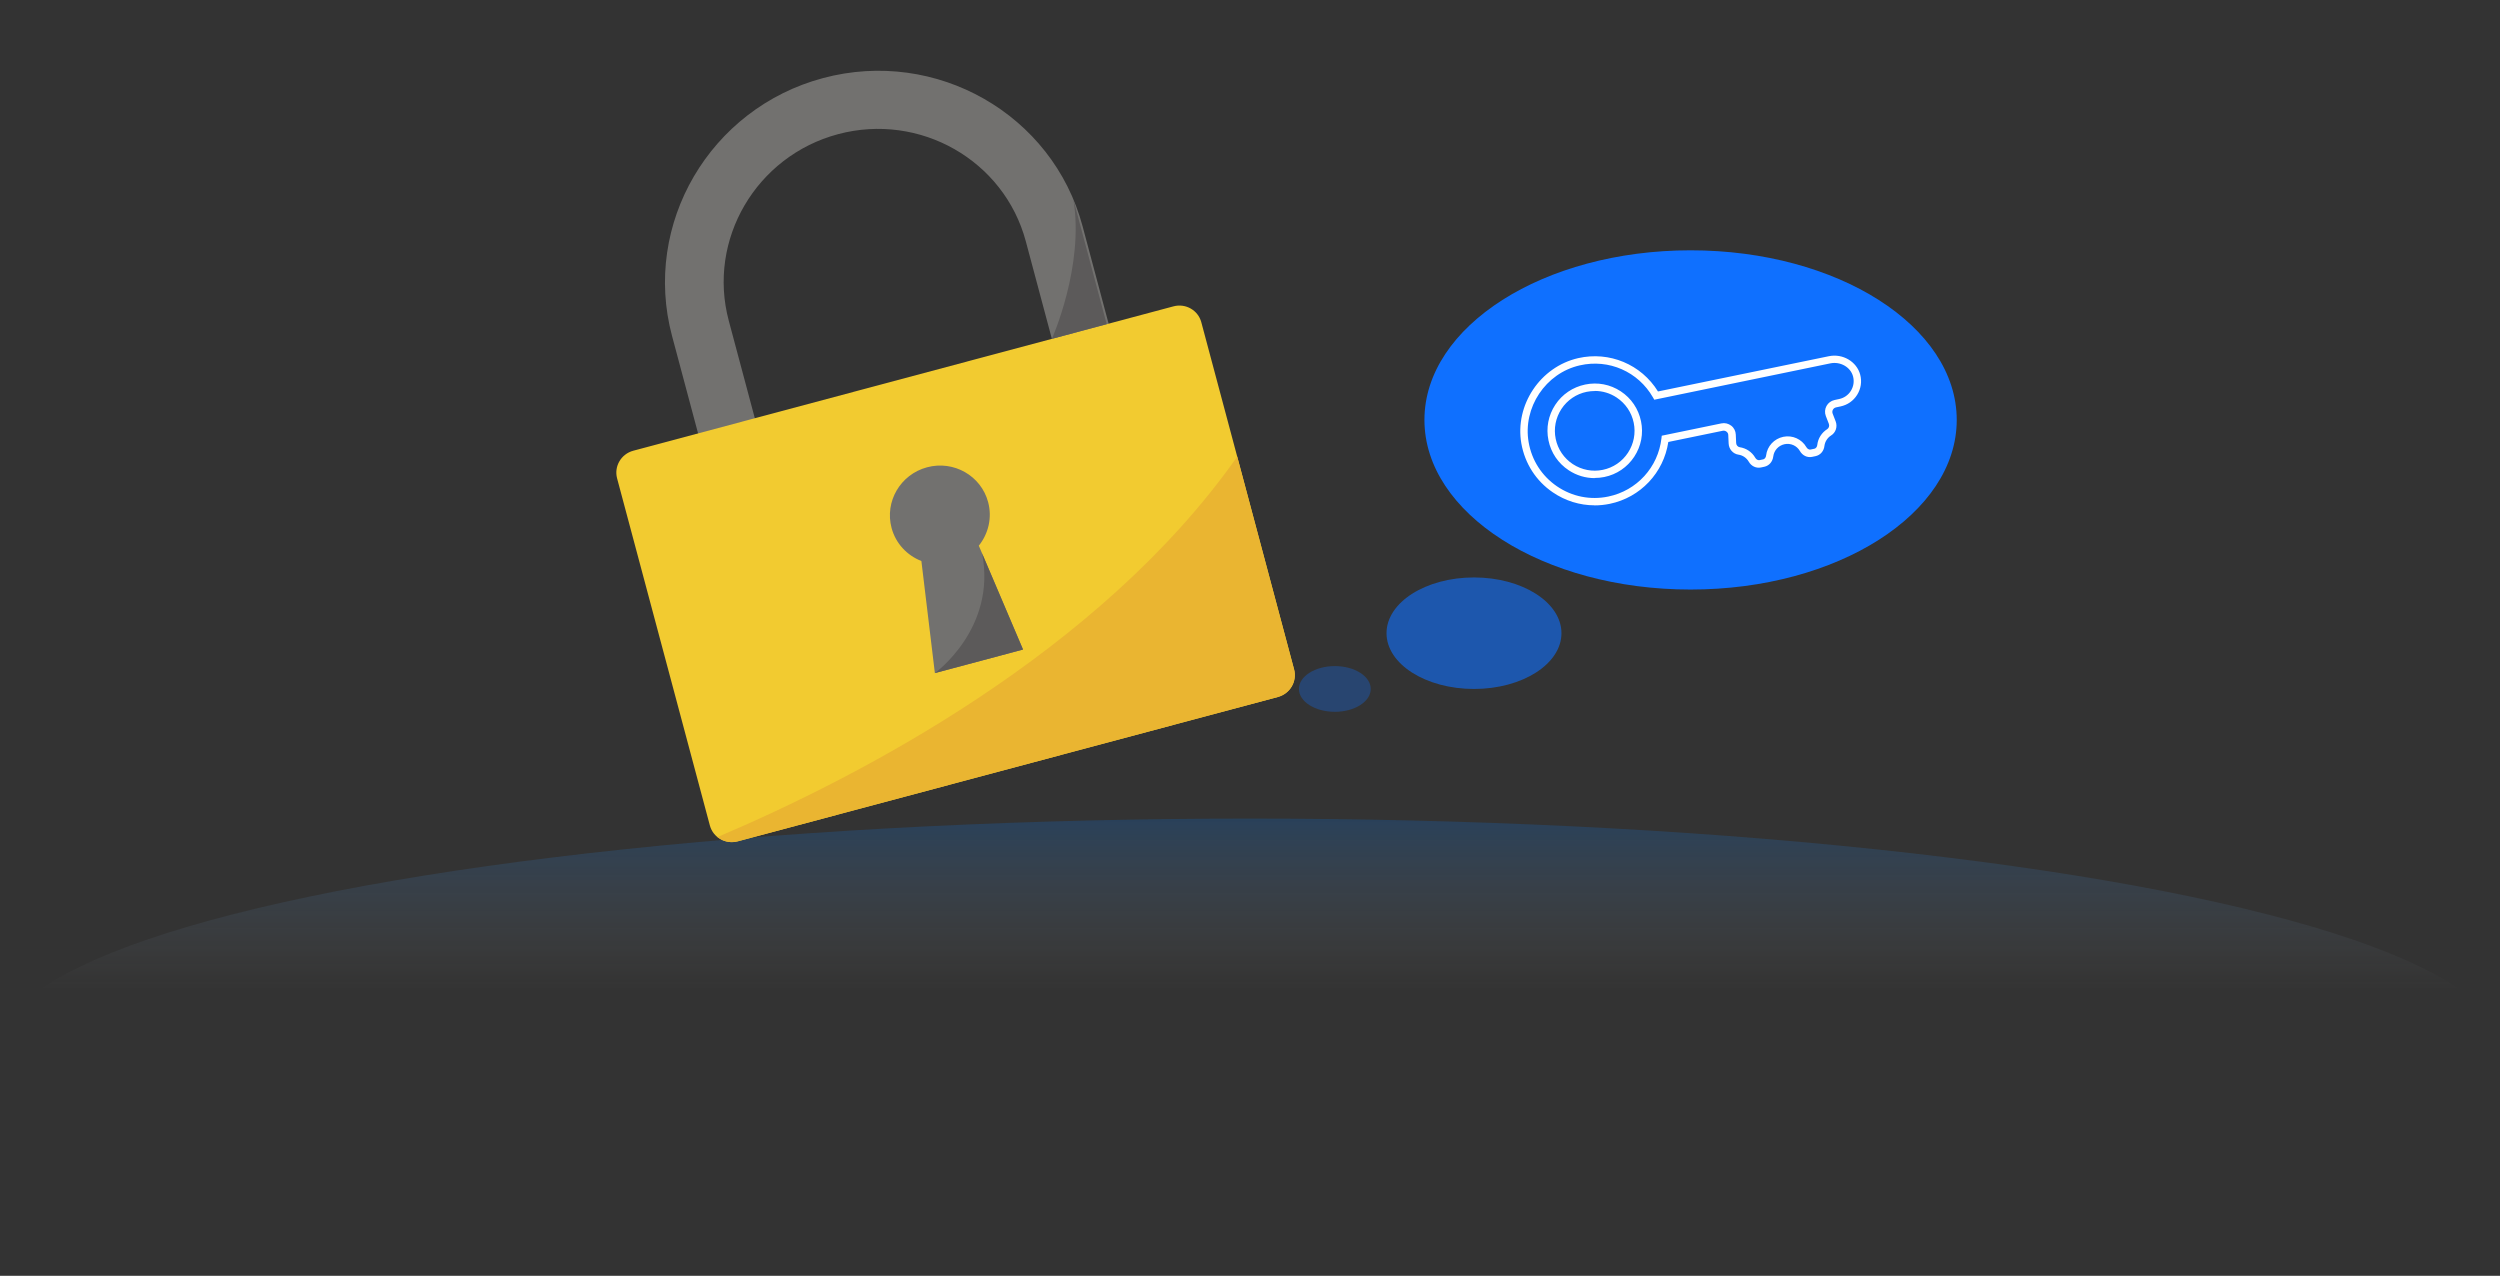<svg width="339" height="173" viewBox="0 0 339 173" fill="none" xmlns="http://www.w3.org/2000/svg">
<rect x="0" y="0" width="339" height="173" fill="#333333" stroke="none"/>
<ellipse cx="169.5" cy="142" rx="169.5" ry="31" fill="url(#paint0_linear_1201_3878)"/>
<g clip-path="url(#clip0_1201_3878)">
<path d="M229.243 79.942C249.175 79.942 265.333 69.644 265.333 56.942C265.333 44.239 249.175 33.942 229.243 33.942C209.311 33.942 193.153 44.239 193.153 56.942C193.153 69.644 209.311 79.942 229.243 79.942Z" fill="#0F70FF"/>
<path d="M216.223 68.522C214.223 68.522 212.263 67.922 210.563 66.762C208.283 65.212 206.773 62.852 206.293 60.132C205.393 54.922 208.853 49.742 214.003 48.562C218.243 47.602 222.553 49.412 224.823 53.082L247.993 48.302C249.873 47.912 251.773 49.032 252.243 50.802C252.493 51.742 252.343 52.712 251.833 53.532C251.323 54.352 250.523 54.912 249.573 55.112L248.963 55.242C248.783 55.282 248.633 55.392 248.543 55.552C248.453 55.712 248.443 55.902 248.503 56.072L248.913 57.132C249.193 57.852 248.933 58.662 248.293 59.052C247.803 59.362 247.463 59.892 247.393 60.462C247.313 61.172 246.843 61.712 246.193 61.852L245.713 61.952C245.063 62.082 244.413 61.772 244.063 61.152C243.643 60.432 242.813 60.062 241.993 60.232C241.173 60.402 240.553 61.072 240.453 61.902C240.363 62.612 239.893 63.152 239.243 63.292L238.773 63.392C238.133 63.522 237.473 63.212 237.123 62.592C236.833 62.092 236.313 61.732 235.733 61.652C234.993 61.542 234.433 60.902 234.403 60.132L234.353 58.992C234.353 58.812 234.263 58.642 234.113 58.532C233.973 58.422 233.793 58.372 233.603 58.412L226.223 59.932C225.593 64.112 222.443 67.462 218.273 68.322C217.583 68.462 216.893 68.532 216.203 68.532L216.223 68.522ZM214.223 49.542C209.583 50.592 206.473 55.272 207.283 59.962C207.703 62.412 209.073 64.542 211.123 65.942C213.173 67.342 215.653 67.842 218.083 67.332C221.953 66.532 224.843 63.362 225.293 59.442L225.333 59.082L233.423 57.412C233.893 57.312 234.373 57.432 234.753 57.722C235.133 58.012 235.353 58.452 235.373 58.932L235.423 60.072C235.433 60.362 235.643 60.602 235.903 60.642C236.793 60.772 237.563 61.292 238.013 62.072C238.123 62.262 238.333 62.442 238.603 62.392L239.073 62.292C239.333 62.242 239.463 61.982 239.483 61.762C239.633 60.502 240.573 59.492 241.813 59.232C243.053 58.972 244.313 59.542 244.943 60.632C245.053 60.822 245.263 61.012 245.533 60.952L246.013 60.852C246.273 60.802 246.403 60.542 246.423 60.332C246.523 59.442 247.023 58.662 247.783 58.182C248.003 58.042 248.093 57.732 247.993 57.472L247.583 56.412C247.413 55.972 247.443 55.472 247.673 55.052C247.903 54.632 248.303 54.342 248.763 54.242L249.373 54.112C250.053 53.972 250.623 53.572 250.983 52.992C251.343 52.402 251.453 51.712 251.273 51.042C250.943 49.782 249.563 48.992 248.193 49.272L224.323 54.202L224.143 53.892C222.143 50.402 218.163 48.642 214.223 49.542ZM216.233 64.832C214.993 64.832 213.783 64.472 212.723 63.772C211.293 62.832 210.313 61.392 209.973 59.712C209.623 58.032 209.953 56.322 210.893 54.892C211.833 53.462 213.273 52.492 214.953 52.142C216.633 51.792 218.343 52.122 219.773 53.062C221.203 54.002 222.173 55.442 222.523 57.122C222.873 58.802 222.543 60.502 221.603 61.932C220.663 63.362 219.223 64.342 217.543 64.682C217.113 64.772 216.673 64.812 216.233 64.812V64.832ZM216.263 53.022C215.893 53.022 215.523 53.062 215.153 53.132C213.743 53.422 212.523 54.252 211.733 55.452C210.943 56.662 210.663 58.102 210.953 59.512C211.243 60.922 212.073 62.142 213.273 62.932C214.483 63.722 215.923 64.002 217.333 63.712C218.753 63.422 219.963 62.592 220.753 61.392C221.543 60.182 221.823 58.742 221.533 57.332C221.243 55.912 220.413 54.702 219.213 53.902C218.323 53.312 217.303 53.012 216.263 53.012V53.022Z" fill="white"/>
<path opacity="0.6" d="M199.873 93.422C206.423 93.422 211.733 90.037 211.733 85.862C211.733 81.686 206.423 78.302 199.873 78.302C193.322 78.302 188.013 81.686 188.013 85.862C188.013 90.037 193.322 93.422 199.873 93.422Z" fill="#0F70FF"/>
<path opacity="0.3" d="M181.003 96.522C183.692 96.522 185.873 95.134 185.873 93.422C185.873 91.71 183.692 90.322 181.003 90.322C178.313 90.322 176.133 91.71 176.133 93.422C176.133 95.134 178.313 96.522 181.003 96.522Z" fill="#0F70FF"/>
</g>
<g clip-path="url(#clip1_1201_3878)">
<path d="M153.52 55.831L145.825 57.888L139.101 32.728C136.166 21.745 124.744 15.226 113.638 18.194C102.533 21.163 95.886 32.511 98.822 43.493L105.546 68.653L97.851 70.71L91.127 45.55C87.076 30.372 96.262 14.688 111.608 10.587C126.954 6.485 142.74 15.495 146.796 30.671L153.52 55.831Z" fill="#72716F"/>
<path d="M159.125 41.541L85.873 61.118C84.225 61.559 83.242 63.237 83.678 64.867L96.257 111.933C96.693 113.563 98.382 114.527 100.03 114.086L173.281 94.509C174.929 94.068 175.912 92.39 175.476 90.76L162.897 43.694C162.462 42.065 160.773 41.1 159.125 41.541Z" fill="#F2CB30"/>
<path d="M142.637 45.947C142.637 45.947 147.064 36.028 145.547 27.036L150.07 43.96L142.637 45.947Z" fill="#5C5A5A"/>
<path d="M175.476 90.76L167.769 61.922C149.032 88.562 116.263 105.448 97.288 113.503C98.027 114.098 99.035 114.352 100.03 114.086L173.281 94.509C174.929 94.068 175.912 92.39 175.476 90.76Z" fill="#EAB531"/>
<path d="M133.991 68.088C133.035 64.511 129.33 62.396 125.713 63.363C122.097 64.329 119.941 68.011 120.896 71.588C121.466 73.718 123.017 75.323 124.94 76.075L126.769 91.272L138.722 88.078L132.726 73.994C134.018 72.386 134.561 70.221 133.991 68.088Z" fill="#72716F"/>
<path d="M126.768 91.269C126.768 91.269 135.164 85.24 133.174 75.044L138.722 88.075L126.768 91.269Z" fill="#5C5A5A"/>
</g>
<defs>
<linearGradient id="paint0_linear_1201_3878" x1="169.5" y1="111" x2="169.5" y2="173" gradientUnits="userSpaceOnUse">
<stop stop-color="#007CFF" stop-opacity="0.19"/>
<stop offset="0.376" stop-color="#D9D9D9" stop-opacity="0"/>
</linearGradient>
<clipPath id="clip0_1201_3878">
<rect width="89.2" height="62.59" fill="white" transform="translate(176.133 33.942)"/>
</clipPath>
<clipPath id="clip1_1201_3878">
<rect width="82" height="97" fill="white" transform="translate(72 21.173) rotate(-14.963)"/>
</clipPath>
</defs>
</svg>
